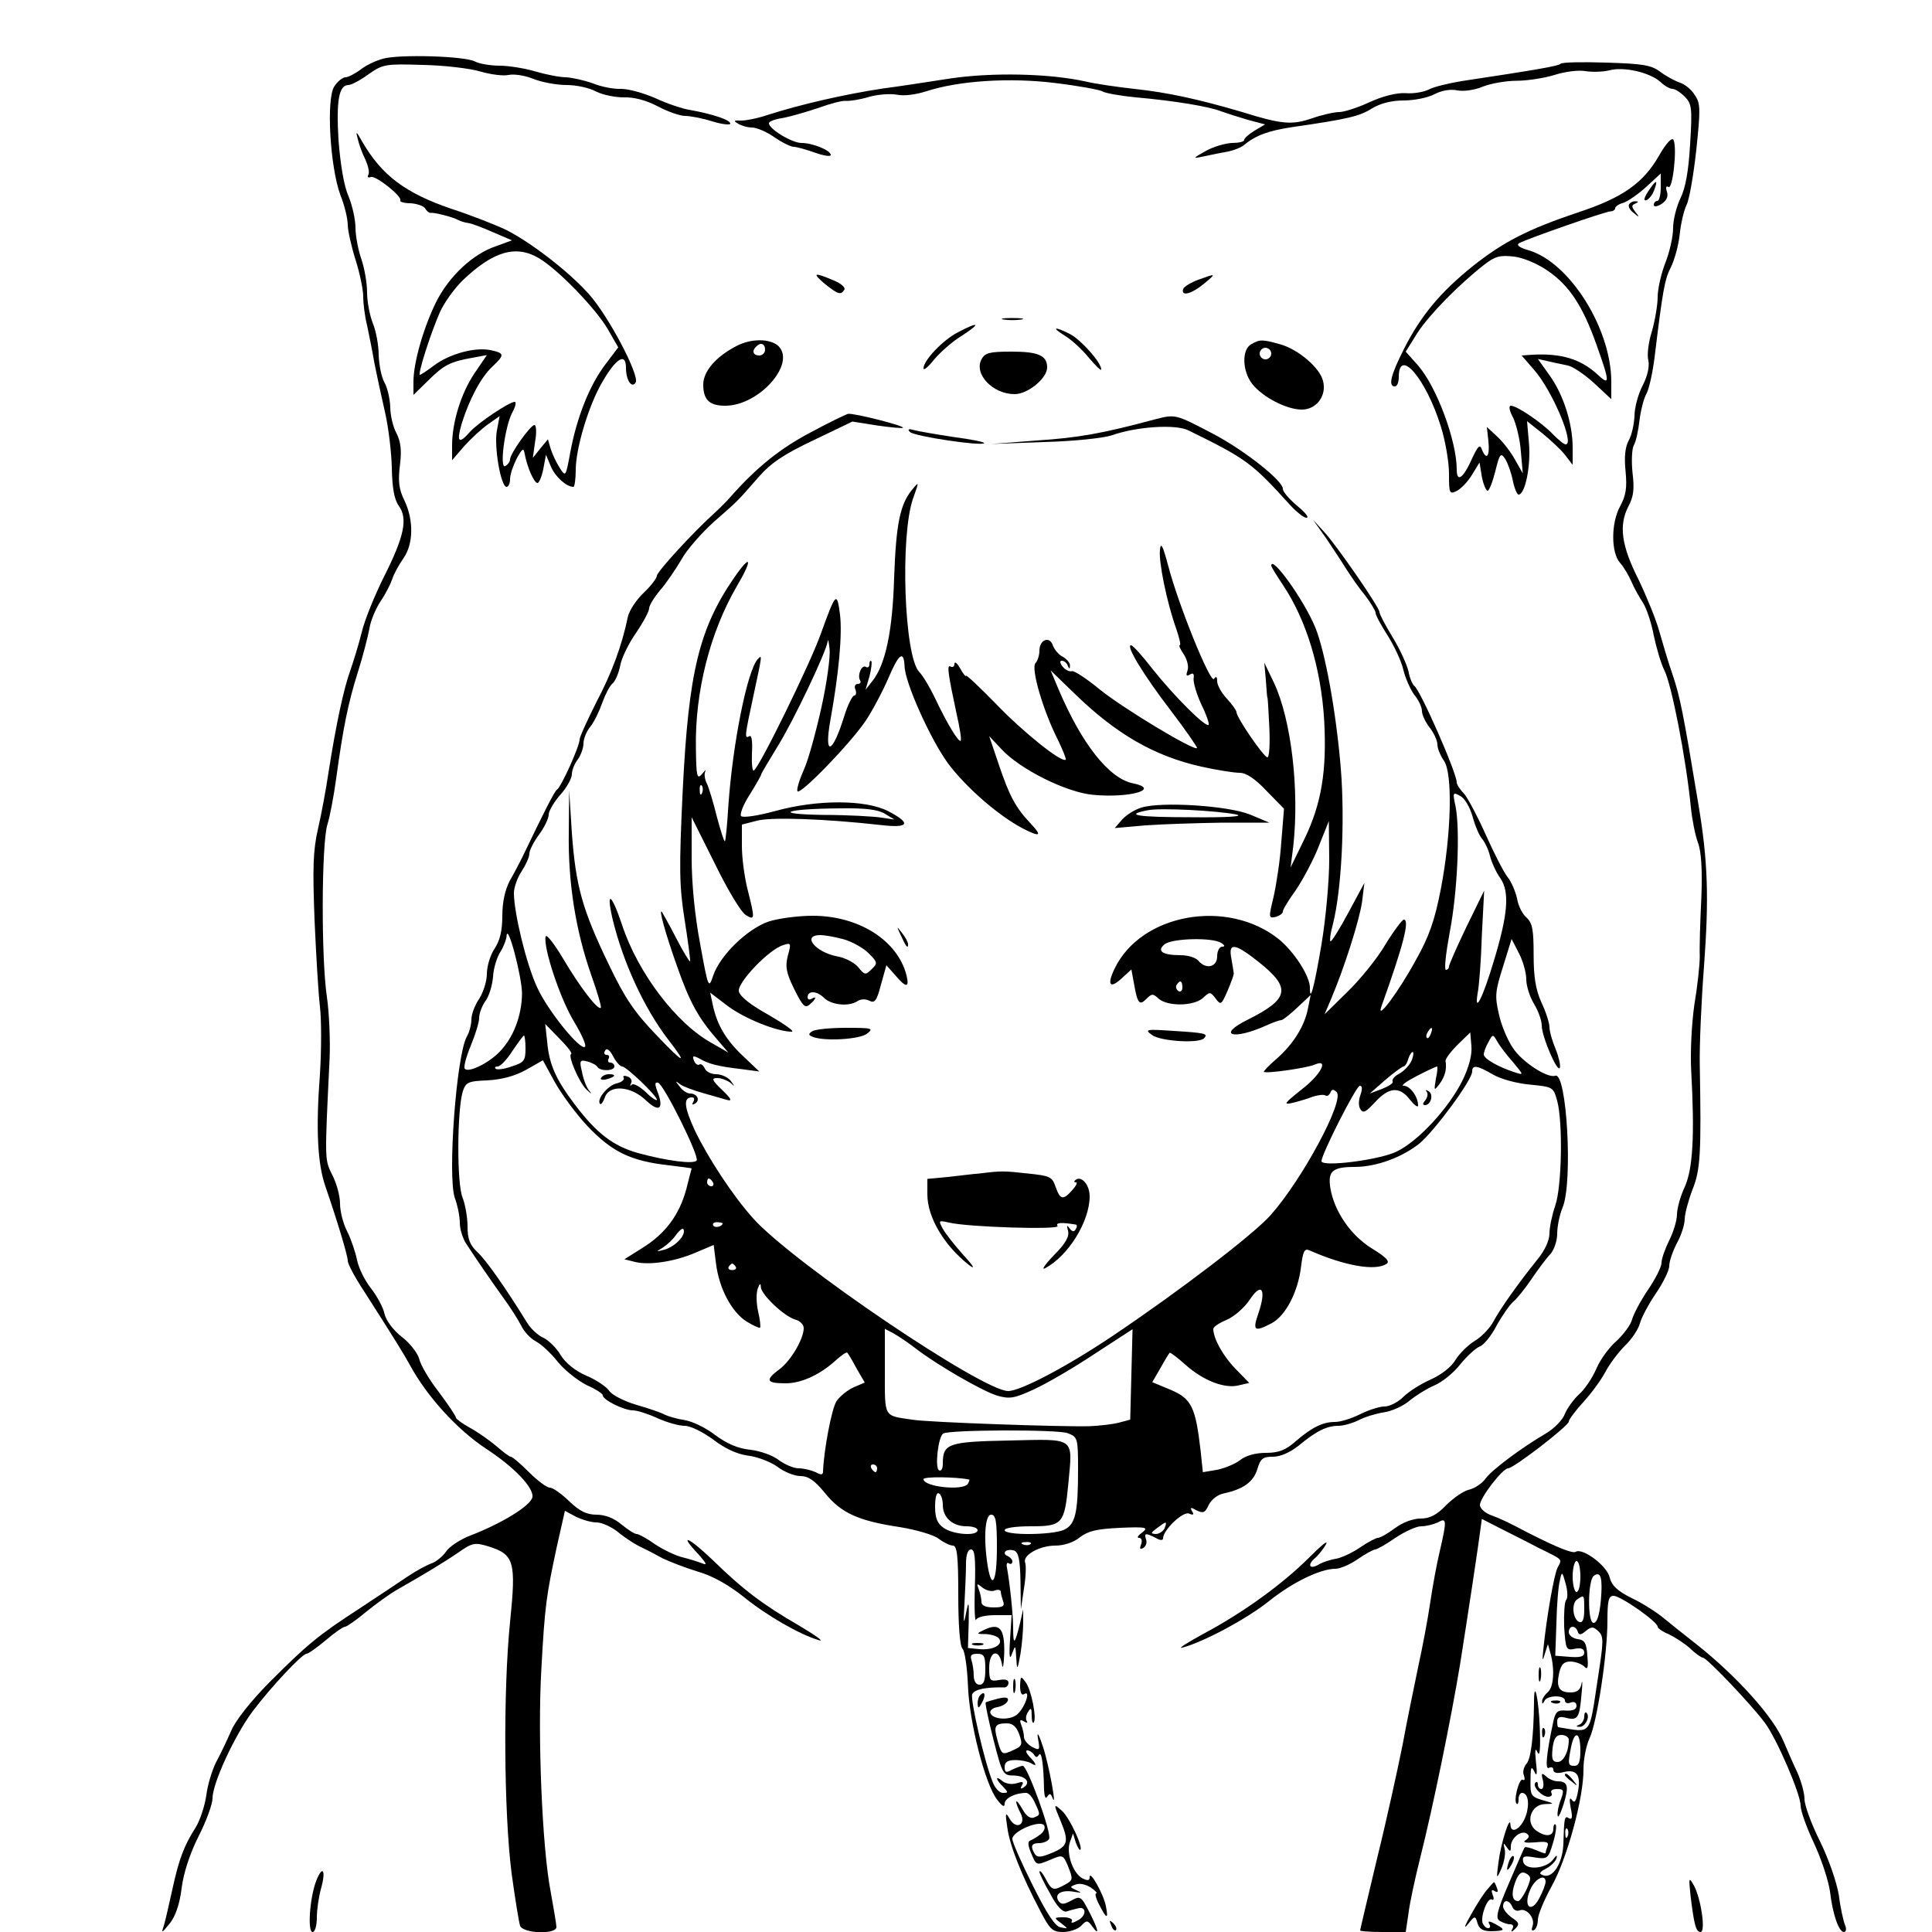 <?xml version="1.0" standalone="no"?>
<!DOCTYPE svg PUBLIC "-//W3C//DTD SVG 20010904//EN"
 "http://www.w3.org/TR/2001/REC-SVG-20010904/DTD/svg10.dtd">
<svg version="1.0" xmlns="http://www.w3.org/2000/svg"
 width="500pt" height="500pt" viewBox="0 0 500 500"
 preserveAspectRatio="xMidYMid meet">

<g transform="translate(0,500) scale(0.1,-0.1)"
fill="#000000" stroke="none">
<path d="M991 4848 c-19 -5 -46 -18 -59 -29 -14 -10 -31 -19 -38 -19 -7 0 -21
-11 -29 -24 -21 -32 -11 -208 16 -281 11 -27 19 -62 19 -77 0 -14 9 -55 20
-90 11 -34 20 -78 20 -95 0 -18 4 -52 10 -75 5 -24 14 -68 19 -98 6 -30 18
-86 27 -125 9 -38 17 -104 18 -145 1 -52 6 -82 18 -99 24 -33 14 -80 -38 -183
-24 -48 -51 -114 -58 -145 -8 -32 -22 -77 -30 -100 -16 -44 -36 -135 -56 -263
-6 -41 -18 -106 -27 -145 -13 -56 -14 -102 -9 -235 4 -91 10 -192 14 -225 4
-33 4 -112 0 -175 -11 -144 -6 -232 14 -290 29 -84 58 -179 58 -193 0 -8 19
-44 43 -80 85 -133 102 -161 118 -190 44 -81 122 -167 198 -217 72 -47 122
-100 119 -124 -3 -22 -80 -69 -161 -100 -26 -10 -55 -29 -63 -42 -9 -13 -26
-26 -37 -30 -12 -4 -40 -19 -62 -34 -22 -15 -78 -52 -125 -83 -108 -70 -136
-94 -234 -192 -48 -49 -87 -98 -98 -125 -11 -25 -28 -61 -39 -81 -10 -20 -22
-59 -25 -85 -4 -27 -16 -65 -28 -84 -30 -47 -43 -82 -60 -160 -8 -36 -17 -76
-21 -90 -8 -25 -8 -25 15 3 14 18 25 49 30 90 5 40 21 89 44 135 20 39 36 83
36 98 0 39 57 162 103 224 48 64 128 149 140 150 5 0 27 16 50 35 22 19 45 35
50 35 4 0 29 17 55 39 26 21 62 47 80 57 70 40 120 70 158 96 36 25 42 27 78
16 67 -21 72 -39 56 -196 -18 -176 -16 -494 4 -650 9 -66 19 -127 22 -136 8
-20 94 -23 94 -3 0 6 -7 48 -15 92 -22 113 -34 404 -24 575 9 166 13 191 40
317 l21 93 28 -15 c16 -8 40 -15 54 -15 13 0 37 -11 53 -23 15 -13 42 -31 58
-39 17 -8 44 -22 60 -31 17 -8 57 -24 90 -34 39 -11 81 -35 120 -66 59 -48
146 -98 195 -112 14 -4 -10 13 -52 38 -95 55 -145 93 -225 171 -63 60 -88 69
-35 13 22 -25 23 -29 7 -22 -11 4 -33 11 -50 15 -16 4 -48 19 -69 33 -21 15
-43 27 -48 27 -6 0 -23 11 -40 25 -19 16 -42 25 -64 25 -26 0 -44 9 -71 35
-20 19 -42 35 -50 35 -8 0 -32 18 -54 40 -22 22 -43 40 -47 40 -4 0 -21 13
-38 28 -18 15 -48 36 -68 47 -20 11 -36 23 -36 26 0 4 -20 34 -44 66 -25 32
-48 71 -51 86 -4 15 -24 41 -45 57 -23 18 -41 43 -45 60 -3 16 -19 45 -35 66
-16 20 -32 53 -36 73 -4 20 -15 53 -25 73 -11 21 -19 53 -19 73 0 20 -9 53
-20 74 -20 41 -20 33 -7 301 2 47 -1 119 -7 160 -15 100 -14 394 1 445 7 22
17 76 23 120 18 132 31 196 56 275 13 41 26 92 30 113 3 21 17 53 29 71 13 19
26 45 30 57 4 13 17 37 29 54 26 37 27 98 3 149 -15 30 -17 51 -12 92 5 39 2
61 -9 83 -9 16 -16 47 -16 68 -1 21 -7 49 -15 63 -8 14 -14 46 -15 71 0 26 -7
63 -15 82 -8 20 -15 56 -15 80 0 25 -7 64 -15 87 -8 23 -15 60 -15 80 0 21 -8
58 -18 82 -12 27 -21 82 -26 146 -6 102 1 142 26 142 7 0 30 12 52 28 37 26
44 27 140 24 55 -1 122 -9 149 -17 27 -8 60 -12 73 -9 13 3 42 -1 64 -10 22
-9 61 -16 86 -16 25 0 59 -7 77 -17 18 -9 50 -15 71 -15 26 1 57 -7 88 -23 26
-14 58 -25 71 -25 13 0 45 -6 70 -14 26 -8 47 -10 47 -6 0 10 -47 25 -102 35
-21 3 -62 17 -92 31 -30 13 -69 24 -88 24 -18 -1 -51 5 -73 14 -22 8 -53 15
-70 16 -16 0 -52 7 -79 15 -27 8 -69 15 -93 15 -24 0 -53 5 -64 11 -27 14
-196 19 -238 7z"/>
<path d="M4039 4835 c-6 -6 -65 -16 -257 -45 -35 -6 -73 -15 -85 -22 -12 -6
-39 -11 -60 -9 -24 1 -59 -8 -94 -24 -30 -14 -65 -25 -77 -25 -13 0 -44 -7
-70 -16 -52 -18 -79 -16 -181 16 -112 33 -194 51 -280 60 -44 5 -100 13 -125
19 -94 21 -242 24 -350 8 -58 -9 -136 -21 -175 -26 -99 -15 -213 -41 -300 -69
-27 -9 -59 -15 -70 -14 -16 1 -17 -1 -5 -8 8 -5 24 -10 36 -10 12 0 38 -11 58
-25 20 -14 43 -25 50 -25 8 0 32 -7 55 -15 22 -8 41 -11 41 -6 0 12 -47 31
-76 31 -24 0 -84 36 -84 51 0 5 17 11 38 14 20 4 61 16 91 26 30 11 61 19 70
18 9 -1 36 3 59 10 24 7 57 9 73 6 18 -4 49 0 77 9 83 27 215 36 334 21 58 -7
112 -17 120 -21 7 -5 47 -12 88 -16 102 -9 190 -24 220 -36 14 -5 45 -15 69
-22 l45 -12 -27 -16 c-15 -9 -27 -20 -27 -24 0 -5 -15 -8 -32 -8 -18 -1 -49
-10 -68 -21 -34 -19 -34 -20 -6 -14 15 3 42 9 60 12 17 3 38 11 46 18 30 25
64 37 124 46 145 21 174 28 206 48 23 14 52 21 83 21 26 0 62 7 79 16 19 10
42 14 60 10 17 -3 45 1 66 10 20 8 60 15 87 15 28 0 72 7 98 15 28 9 62 13 80
10 18 -3 46 -2 62 2 37 10 103 -5 131 -29 11 -11 26 -19 32 -19 7 0 21 -9 32
-20 18 -18 20 -29 14 -123 -4 -70 -12 -114 -25 -140 -10 -21 -19 -55 -19 -77
0 -22 -9 -62 -20 -90 -11 -28 -20 -68 -20 -89 0 -20 -7 -61 -15 -89 -9 -28
-13 -62 -9 -75 3 -16 -2 -40 -15 -65 -12 -23 -21 -58 -21 -79 -1 -21 -7 -49
-15 -63 -9 -17 -12 -42 -8 -80 4 -43 1 -62 -14 -90 -24 -43 -24 -121 0 -147 9
-10 22 -32 29 -48 7 -17 21 -41 30 -55 9 -14 22 -52 28 -85 7 -33 19 -73 27
-89 19 -36 57 -232 69 -356 3 -30 11 -71 18 -90 9 -23 12 -71 9 -145 -3 -60
-5 -128 -4 -150 0 -22 -6 -78 -14 -125 -7 -49 -11 -123 -8 -175 9 -166 4 -250
-17 -297 -11 -23 -20 -56 -20 -71 0 -15 -9 -45 -20 -67 -11 -22 -20 -48 -20
-58 0 -11 -16 -42 -35 -70 -19 -28 -37 -62 -41 -76 -3 -14 -22 -39 -40 -56
-19 -16 -43 -49 -53 -73 -10 -23 -30 -53 -44 -65 -14 -13 -31 -36 -37 -51 -6
-16 -28 -38 -48 -50 -65 -38 -141 -95 -157 -117 -8 -12 -27 -25 -42 -29 -15
-3 -42 -22 -61 -41 -24 -25 -42 -34 -66 -34 -19 0 -46 -10 -66 -25 -19 -14
-38 -25 -44 -25 -5 0 -26 -11 -45 -24 -20 -14 -48 -27 -63 -30 -14 -2 -36 -9
-47 -16 -24 -13 -28 2 -5 20 8 8 20 23 26 34 6 12 -13 -4 -43 -34 -68 -68
-169 -142 -274 -198 -44 -24 -69 -40 -55 -36 54 14 168 75 225 121 60 48 132
83 171 83 12 0 38 11 58 25 20 14 41 25 45 25 4 0 28 13 52 30 24 16 54 30 67
30 13 0 32 5 43 10 23 13 24 7 5 -75 -8 -33 -19 -94 -25 -135 -6 -41 -20 -115
-31 -165 -10 -49 -29 -139 -40 -200 -12 -60 -41 -193 -66 -294 -24 -101 -44
-185 -44 -187 0 -2 26 -4 59 -4 l59 0 7 47 c3 27 17 91 30 143 34 135 81 365
104 505 19 120 48 311 53 352 l3 22 45 -23 c25 -13 70 -35 100 -51 67 -33 63
-29 51 -52 -9 -17 -29 -131 -37 -213 -3 -29 -2 -31 4 -10 l8 25 7 -25 c11 -42
8 -87 -8 -100 -8 -7 -15 -18 -14 -24 0 -7 2 -6 6 2 6 15 53 16 53 1 0 -6 7 -9
15 -5 9 3 15 0 15 -9 0 -9 -10 -13 -27 -12 -23 2 -28 -3 -34 -33 -17 -80 -21
-122 -10 -115 6 3 11 1 11 -5 0 -8 9 -10 23 -7 36 10 49 -5 41 -48 -5 -27 -9
-33 -16 -23 -6 8 -7 1 -3 -21 5 -23 4 -31 -4 -27 -12 8 -13 4 -15 -66 -2 -51
-28 -91 -53 -81 -11 4 -9 8 8 17 12 6 24 18 27 26 3 10 0 10 -9 -3 -19 -24
-72 -28 -77 -5 -3 14 2 16 30 11 33 -5 35 -3 47 37 7 23 10 45 7 48 -3 3 -6
-2 -6 -11 0 -20 -20 -22 -45 -4 -28 21 -13 67 23 68 26 1 26 1 -5 10 -31 9
-33 13 -32 52 0 34 2 38 10 22 6 -14 8 -7 4 25 -3 31 -2 39 4 25 6 -13 8 9 6
63 -3 78 -15 130 -15 66 -1 -89 -8 -145 -19 -158 -8 -9 -11 -23 -7 -31 3 -9 2
-14 -3 -11 -9 6 -25 -54 -16 -62 3 -3 5 2 5 11 0 10 4 17 9 17 16 0 20 -29 10
-59 -12 -34 -39 -50 -40 -23 -1 27 -25 -49 -31 -98 -6 -44 -5 -45 8 -15 7 17
11 39 8 50 -4 16 -3 17 5 5 9 -13 11 -13 11 1 0 22 26 43 41 34 8 -6 7 -10 -2
-17 -10 -6 -2 -8 24 -6 29 3 36 1 32 -10 -3 -7 -5 -15 -5 -18 0 -2 -11 2 -25
8 -14 6 -27 9 -29 7 -2 -2 -20 -44 -41 -93 -31 -72 -35 -90 -24 -97 8 -5 20
-9 27 -9 8 0 10 -5 6 -12 -5 -9 -2 -9 7 0 12 12 11 16 -8 29 -13 9 -23 22 -23
29 0 19 16 18 24 -1 3 -8 11 -12 19 -9 18 7 41 -21 33 -41 -3 -9 -2 -13 4 -10
6 3 10 16 10 27 0 12 16 51 36 87 40 72 83 230 82 303 0 25 7 61 16 80 19 41
46 216 46 303 0 53 3 65 16 65 18 0 114 -67 114 -80 0 -4 13 -13 28 -19 15 -7
40 -23 55 -36 14 -14 30 -25 34 -25 10 0 126 -122 160 -168 31 -41 93 -185 93
-215 0 -14 16 -58 35 -98 19 -41 37 -96 41 -124 7 -60 23 -105 36 -105 6 0 7
8 3 18 -4 9 -12 44 -16 77 -6 35 -26 93 -49 140 -22 44 -40 93 -40 109 0 16
-9 48 -19 70 -11 23 -26 58 -35 79 -26 63 -120 168 -226 252 -28 22 -66 52
-84 67 -18 15 -55 39 -83 52 -38 19 -52 33 -57 53 -6 30 -70 78 -88 67 -8 -5
-46 10 -123 49 -53 28 -72 37 -97 46 -16 6 -28 18 -28 26 0 19 59 95 73 95 14
0 157 110 157 121 0 5 17 28 39 52 21 23 46 58 56 77 10 19 32 49 50 67 18 17
35 43 39 58 4 15 22 49 41 77 19 28 35 60 35 72 0 12 9 38 20 59 11 20 20 48
20 62 0 13 9 47 20 76 21 52 23 95 19 324 -1 50 4 164 11 255 13 176 10 271
-14 415 -40 242 -48 281 -67 338 -12 34 -27 86 -35 114 -8 29 -32 88 -53 132
-45 89 -52 141 -27 190 14 26 16 46 11 87 -3 29 -2 61 3 71 6 10 12 39 15 65
3 25 11 57 18 69 7 13 16 55 21 94 21 173 26 202 42 233 9 18 20 56 23 85 3
29 11 63 18 77 7 14 18 78 25 142 11 105 11 121 -4 142 -8 14 -26 28 -38 32
-12 4 -35 16 -51 28 -24 18 -46 21 -140 24 -62 2 -115 1 -118 -3z m51 -3915
c0 -22 -4 -40 -10 -40 -5 0 -10 18 -10 40 0 22 5 40 10 40 6 0 10 -18 10 -40z
m-37 -61 c-4 -4 -6 -36 -5 -69 4 -59 5 -62 28 -57 16 3 24 0 24 -10 0 -10 -10
-13 -37 -11 l-38 3 3 85 c1 47 5 96 9 110 5 24 6 24 15 -9 5 -18 6 -37 1 -42z
m90 -1 c-4 -40 -10 -58 -19 -58 -16 0 -15 111 1 122 18 13 23 -6 18 -64z m-43
-24 c0 -24 -4 -34 -12 -32 -18 6 -22 49 -6 59 18 12 18 13 18 -27z m-17 -56
c3 -10 8 -10 21 1 15 12 19 12 33 -1 14 -14 13 -26 -2 -123 -23 -150 -14 -139
-102 -125 -2 0 -3 7 -3 15 0 11 7 14 24 9 29 -7 34 0 39 62 3 27 2 39 0 27 -3
-16 -11 -23 -28 -23 -30 0 -38 13 -30 50 5 22 12 30 29 30 12 0 28 -6 35 -12
10 -11 12 -5 9 27 -2 33 -7 41 -25 43 -13 2 -23 10 -23 18 0 17 17 19 23 2z
m-23 -280 c0 -32 -14 -58 -29 -58 -13 0 -16 7 -13 35 3 26 9 35 23 35 10 0 19
-6 19 -12z m30 -28 c0 -29 -4 -40 -15 -40 -17 0 -18 4 -9 49 9 44 24 39 24 -9z
m-33 -222 c-3 -8 -6 -5 -6 6 -1 11 2 17 5 13 3 -3 4 -12 1 -19z m-97 -109 c0
-15 -23 -59 -31 -59 -15 0 -19 18 -8 48 7 20 15 29 25 25 8 -3 14 -9 14 -14z
m40 -9 c0 -6 -7 -25 -16 -42 -21 -41 -43 -23 -24 21 12 29 40 43 40 21z"/>
<path d="M4100 558 c0 -9 -6 -19 -12 -21 -10 -4 -10 -6 0 -6 14 -1 28 26 18
36 -3 4 -6 -1 -6 -9z"/>
<path d="M926 4640 c3 -14 12 -38 20 -54 7 -16 11 -33 7 -39 -3 -5 0 -8 7 -5
13 4 82 -51 76 -61 -2 -3 9 -7 26 -7 17 -1 34 -7 38 -13 4 -7 10 -12 14 -12 9
2 59 -11 71 -18 6 -3 17 -7 26 -8 9 -1 38 -12 65 -24 l49 -21 -41 -15 c-60
-20 -121 -77 -155 -144 -33 -67 -59 -157 -59 -207 l0 -34 38 37 c40 40 57 49
114 59 l38 7 -32 -47 c-35 -52 -58 -127 -58 -187 l0 -38 31 36 c17 19 45 45
62 57 l30 21 -7 -37 c-8 -41 10 -146 25 -146 5 0 9 9 9 20 0 12 8 35 17 53 15
27 18 29 21 12 6 -33 24 -75 33 -75 4 0 11 16 15 36 l7 37 13 -31 c11 -26 40
-52 58 -52 3 0 6 20 6 44 0 55 33 166 68 226 36 63 62 79 62 38 0 -32 15 -54
25 -38 11 18 -71 174 -122 230 -51 57 -148 132 -213 165 -25 12 -88 37 -140
54 -121 41 -182 87 -233 175 -15 27 -17 28 -11 6z m470 -309 c50 -30 147 -131
177 -183 l27 -47 -34 -45 c-40 -53 -73 -135 -90 -226 -12 -65 -12 -65 -28 -40
-9 14 -19 36 -23 49 l-7 24 -20 -24 -19 -24 6 43 c4 23 3 42 -2 42 -10 0 -63
-74 -63 -89 0 -5 -5 -13 -12 -17 -16 -10 -2 99 17 137 9 16 12 29 7 29 -14 0
-96 -55 -116 -78 -29 -33 -35 -26 -21 22 19 61 49 119 79 147 33 31 32 35 -5
43 -41 8 -106 -10 -146 -40 -17 -13 -34 -24 -36 -24 -7 0 27 106 51 161 11 25
38 63 61 85 79 75 138 91 197 55z"/>
<path d="M4294 4598 c-41 -72 -95 -110 -211 -148 -128 -43 -193 -76 -273 -140
-82 -66 -133 -127 -176 -212 -35 -69 -42 -98 -24 -98 6 0 10 11 10 24 0 79 71
-5 109 -128 12 -38 21 -93 21 -122 0 -52 1 -54 21 -44 11 6 29 25 39 42 l19
31 6 -37 c4 -20 11 -36 15 -36 4 0 13 23 20 51 11 45 14 48 25 32 7 -11 16
-36 20 -56 4 -20 11 -37 15 -37 17 0 32 74 27 132 l-5 58 39 -31 c21 -17 48
-42 59 -56 l20 -26 0 45 c0 62 -24 137 -60 187 l-30 42 27 -6 c16 -4 38 -8 51
-11 13 -3 43 -23 68 -46 l44 -41 0 45 c0 137 -107 308 -213 340 -25 7 -34 14
-25 19 23 12 223 82 236 82 6 0 12 4 12 8 0 4 9 11 21 14 12 4 38 22 59 41
l38 35 0 -36 c0 -19 -4 -35 -9 -35 -5 0 -9 -5 -9 -10 0 -6 8 -5 20 2 13 9 18
19 14 32 -4 11 -2 16 4 12 11 -7 23 102 13 122 -4 7 -18 -7 -37 -40z m-288
-299 c55 -38 90 -90 126 -192 35 -98 35 -107 1 -75 -43 39 -93 54 -167 50
l-28 -2 32 -37 c47 -53 106 -193 82 -193 -5 0 -19 12 -33 26 -27 29 -93 74
-109 74 -6 0 -4 -13 6 -31 8 -17 18 -57 20 -88 l5 -56 -20 35 c-10 19 -31 46
-46 60 l-27 25 4 -37 c4 -39 -5 -51 -17 -21 -5 14 -10 9 -25 -23 -23 -52 -40
-64 -40 -29 0 74 -52 214 -100 269 l-32 36 30 48 c31 48 108 126 172 176 29
23 42 26 78 22 25 -3 62 -19 88 -37z"/>
<path d="M4265 4504 c-11 -17 -12 -25 -4 -22 6 2 16 14 20 26 11 29 5 28 -16
-4z"/>
<path d="M4216 4471 c-3 -5 2 -15 12 -22 15 -13 16 -12 4 3 -10 13 -10 17 0
21 9 4 9 6 1 6 -6 1 -14 -3 -17 -8z"/>
<path d="M2135 4265 c34 -27 41 -29 50 -15 4 6 -9 17 -29 25 -50 21 -55 19
-21 -10z"/>
<path d="M3101 4276 c-19 -7 -37 -18 -39 -24 -6 -20 21 -13 53 13 34 28 33 28
-14 11z"/>
<path d="M2598 4173 c12 -2 32 -2 45 0 12 2 2 4 -23 4 -25 0 -35 -2 -22 -4z"/>
<path d="M2479 4140 c-39 -20 -89 -73 -89 -93 0 -7 12 3 27 22 15 18 47 47 72
62 51 33 45 38 -10 9z"/>
<path d="M2756 4131 c17 -10 45 -36 62 -57 18 -21 32 -35 32 -30 0 18 -52 76
-80 91 -41 21 -51 19 -14 -4z"/>
<path d="M1905 4104 c-52 -27 -85 -65 -85 -99 0 -40 16 -55 57 -55 87 0 183
108 138 154 -21 20 -71 21 -110 0z m75 -9 c0 -8 -7 -15 -15 -15 -16 0 -20 12
-8 23 11 12 23 8 23 -8z"/>
<path d="M3238 4109 c-25 -14 -23 -70 3 -103 27 -34 89 -66 128 -66 38 0 65
36 55 74 -8 34 -64 82 -111 95 -46 13 -53 13 -75 0z m52 -24 c0 -8 -7 -15 -15
-15 -8 0 -15 7 -15 15 0 8 7 15 15 15 8 0 15 -7 15 -15z"/>
<path d="M2540 4070 c-20 -38 29 -90 86 -90 34 0 84 41 84 69 0 31 -23 41 -92
41 -57 0 -69 -3 -78 -20z"/>
<path d="M2098 3881 c-78 -41 -138 -89 -204 -163 -11 -13 -30 -32 -42 -43 -58
-52 -152 -155 -152 -165 0 -6 -15 -26 -34 -44 -19 -18 -37 -45 -41 -62 -16
-77 -42 -146 -82 -222 -23 -46 -43 -89 -43 -96 0 -17 -48 -124 -59 -130 -6 -4
-32 -55 -90 -176 -7 -14 -21 -41 -32 -60 -12 -23 -19 -55 -19 -90 0 -38 -6
-64 -20 -85 -11 -16 -20 -46 -20 -65 0 -19 -9 -48 -20 -65 -11 -16 -20 -40
-20 -53 0 -13 -5 -33 -12 -45 -27 -49 -50 -361 -31 -417 7 -19 13 -48 13 -65
0 -16 8 -42 18 -56 29 -44 55 -82 92 -134 20 -27 42 -62 49 -76 7 -15 24 -33
37 -40 14 -7 40 -31 58 -54 19 -23 53 -49 75 -60 23 -10 41 -22 41 -26 0 -12
55 -39 78 -39 11 0 39 -9 63 -20 24 -11 56 -20 71 -20 15 0 47 -16 73 -35 30
-23 61 -38 90 -42 25 -3 59 -16 77 -29 17 -13 44 -24 59 -24 21 0 37 -11 64
-44 42 -52 87 -72 193 -88 43 -7 88 -20 101 -30 13 -10 30 -18 37 -18 11 0 14
-27 14 -128 0 -77 4 -132 11 -139 6 -6 12 -48 14 -94 3 -95 45 -259 76 -297
13 -17 19 -20 19 -10 0 14 27 28 56 28 6 0 16 -11 22 -25 15 -32 15 -32 -3
-39 -9 -3 -20 5 -29 22 -9 15 -15 23 -16 19 0 -5 5 -18 11 -29 16 -30 -11 -45
-28 -15 -11 19 -12 16 -6 -23 6 -46 37 -124 86 -217 24 -46 31 -53 58 -53 17
0 38 7 47 16 14 15 17 15 29 -2 19 -26 16 -9 -7 36 -23 44 -23 45 -52 29 -16
-8 -22 -8 -29 2 -11 18 9 29 41 23 20 -3 21 -3 6 4 -18 8 -18 9 -2 15 10 4 27
0 39 -8 12 -8 18 -15 14 -15 -4 0 -1 -13 8 -30 19 -37 24 -38 17 -3 -6 31 -42
95 -42 75 0 -9 -5 -10 -19 -3 -25 14 -42 65 -32 94 l8 22 7 -23 c5 -13 10 -22
12 -19 7 7 -27 81 -47 100 -23 21 -23 19 -4 -26 22 -53 19 -65 -22 -82 -29
-12 -38 -13 -45 -3 -12 20 -9 28 11 28 11 0 23 5 26 11 8 12 -56 189 -68 189
-5 0 -17 -5 -28 -10 -15 -9 -19 -7 -19 7 0 13 8 18 28 18 15 0 33 -4 40 -8 17
-11 15 -2 -4 17 -8 9 -11 16 -5 16 5 0 13 -5 17 -11 5 -8 8 -8 13 0 7 10 12
-30 13 -92 1 -17 4 -24 8 -17 6 9 9 9 13 -1 14 -38 -8 83 -24 131 -10 31 -16
41 -13 22 6 -32 5 -33 -15 -23 -12 7 -21 18 -21 26 0 7 -3 21 -7 31 -5 13 -3
15 7 9 8 -5 11 -4 7 1 -3 6 -2 16 4 24 7 12 9 9 9 -9 0 -13 2 -22 5 -19 9 9
-6 86 -21 105 -12 16 -13 16 -14 -10 0 -18 4 -26 11 -21 18 11 0 -39 -20 -54
-19 -15 -63 -12 -68 5 -2 6 6 13 18 15 12 2 24 9 27 16 3 9 -4 11 -25 6 -15
-4 -30 -8 -32 -10 -2 -2 7 -45 20 -96 23 -90 25 -93 53 -93 31 -1 45 -18 25
-31 -8 -5 -9 -3 -4 6 5 9 2 10 -14 5 -13 -4 -28 -1 -36 5 -20 17 -19 5 1 -14
14 -15 14 -16 -1 -16 -8 0 -20 12 -26 28 -22 55 -58 213 -53 227 5 13 35 19
82 18 6 -1 12 5 12 12 0 8 -9 10 -25 7 -23 -4 -25 -1 -25 32 0 44 26 51 33 9
2 -16 5 -2 6 30 1 63 -12 78 -52 59 -21 -10 -21 -11 5 -11 15 -1 30 -6 34 -12
10 -16 -16 -30 -51 -27 l-30 3 2 65 c1 57 0 60 -7 25 -6 -32 -7 -27 -4 25 2
36 4 82 4 103 0 24 5 37 13 37 10 0 12 -23 10 -97 -2 -54 0 -92 3 -85 3 7 24
12 49 12 l43 0 -4 -63 c-3 -44 -1 -55 5 -37 9 24 9 23 11 -10 2 -34 3 -34 11
10 4 25 7 61 7 80 l0 35 -9 -39 c-13 -53 -17 -55 -17 -9 0 36 -9 118 -16 156
-2 9 0 15 5 11 5 -3 9 -1 9 5 0 5 -6 11 -12 14 -7 2 -10 8 -6 12 4 4 14 5 23
2 11 -5 15 -24 16 -79 l1 -73 8 54 c5 30 6 60 3 67 -7 19 37 44 78 44 22 0 47
8 63 21 22 17 44 22 104 25 69 3 75 1 58 -12 -11 -8 -15 -14 -8 -14 6 0 9 -7
5 -17 -4 -11 -3 -14 6 -9 7 5 10 14 7 22 -6 17 -1 17 25 4 11 -7 19 -7 19 -1
0 21 51 70 67 64 11 -5 14 -3 8 6 -6 10 -3 11 12 2 17 -8 22 -6 31 14 7 14 23
27 39 30 51 11 77 30 87 63 8 27 14 32 40 32 20 0 44 11 66 28 47 39 74 52
104 52 13 0 37 7 53 15 15 8 45 17 65 20 21 3 51 17 67 31 16 13 45 31 64 39
19 8 49 32 66 54 18 22 40 42 50 46 10 3 30 27 44 54 15 27 34 54 43 62 9 7
30 33 47 58 17 25 39 55 49 65 10 11 18 35 18 53 0 19 6 49 14 68 27 64 11
352 -19 341 -20 -7 -85 35 -109 71 -14 20 -31 60 -37 89 -11 47 -9 60 11 123
l22 71 19 -37 c11 -21 19 -51 19 -68 0 -16 9 -45 20 -63 11 -18 20 -43 20 -56
0 -29 42 -126 47 -109 2 6 -3 28 -11 48 -9 21 -16 46 -16 57 0 10 -9 39 -21
64 -15 34 -20 66 -20 124 0 63 -3 81 -18 95 -11 9 -22 31 -25 50 -4 18 -15 44
-25 56 -10 13 -35 62 -56 109 -21 47 -46 94 -56 106 -11 11 -19 24 -19 29 0
25 -95 241 -110 250 -4 3 -12 20 -15 38 -4 17 -22 57 -41 88 -19 31 -34 60
-34 65 0 12 -105 164 -140 204 l-32 35 34 -48 c18 -27 42 -63 53 -81 11 -17
32 -48 48 -67 15 -20 27 -40 27 -45 0 -6 14 -32 32 -60 17 -27 35 -66 40 -88
5 -21 18 -50 28 -64 11 -13 20 -32 20 -42 0 -10 9 -29 20 -43 11 -14 20 -34
20 -44 0 -10 8 -29 17 -42 23 -33 19 -190 -8 -331 -16 -82 -30 -123 -65 -185
-44 -81 -103 -160 -89 -120 57 159 74 225 58 225 -4 0 -26 -29 -48 -65 -21
-36 -66 -91 -98 -122 l-59 -58 17 40 c35 83 73 203 80 251 l6 49 -42 -78 c-23
-43 -44 -76 -46 -73 -2 2 0 21 6 42 23 89 32 268 21 405 -12 147 -41 304 -66
365 -29 71 -114 189 -114 160 0 -3 13 -24 29 -48 62 -92 100 -218 108 -353 7
-130 -7 -215 -51 -306 l-36 -74 7 55 c16 146 -5 327 -50 423 l-25 52 4 -45 c2
-25 3 -45 4 -45 1 0 3 -35 5 -77 2 -43 0 -78 -5 -78 -9 0 -80 103 -80 117 0 4
-11 20 -25 35 -14 15 -25 35 -25 45 0 12 -3 14 -8 6 -9 -14 -93 193 -119 294
-14 52 -19 61 -21 40 -4 -30 18 -137 42 -204 8 -24 13 -43 9 -43 -3 0 2 -11
11 -24 9 -14 13 -33 9 -42 -4 -12 -3 -15 6 -10 9 6 12 2 10 -10 -1 -11 8 -41
20 -67 13 -26 21 -50 19 -53 -8 -7 -88 73 -144 143 -27 35 -52 63 -57 63 -14
0 31 -75 103 -169 39 -51 69 -95 68 -97 -8 -8 -193 104 -251 151 -34 28 -67
50 -73 48 -6 -2 -17 3 -24 12 -7 9 -8 15 -2 15 6 0 13 -6 15 -12 4 -10 6 -10
6 -1 1 7 -8 17 -18 23 -11 5 -22 19 -26 29 -8 26 -35 16 -35 -13 0 -12 -5 -27
-10 -32 -13 -13 20 -124 57 -197 13 -27 23 -51 21 -53 -10 -9 -110 71 -180
144 -43 44 -78 77 -78 73 -1 -3 -7 5 -15 19 -8 14 -14 19 -15 12 0 -7 -4 -10
-10 -7 -10 6 -7 -17 16 -124 8 -35 13 -66 10 -68 -5 -5 -36 46 -67 112 -13 27
-31 57 -40 66 -39 40 -50 352 -16 449 16 45 16 45 -3 22 -31 -38 -41 -89 -46
-227 -4 -137 -22 -223 -55 -266 l-19 -24 10 34 c5 19 7 37 5 40 -3 2 -5 -1 -5
-8 0 -7 -4 -10 -9 -7 -11 7 -23 -22 -15 -35 3 -5 0 -9 -6 -9 -7 0 -10 -7 -6
-15 3 -8 1 -15 -3 -15 -5 0 -17 -24 -26 -53 -31 -100 -53 -106 -36 -11 22 122
31 221 25 273 -8 62 -11 58 -50 -50 -27 -76 -158 -344 -173 -353 -4 -3 -6 17
-5 45 2 30 -1 47 -6 44 -14 -8 -13 -2 10 105 23 107 23 107 11 94 -27 -29 -65
-219 -76 -379 -3 -49 -7 -91 -9 -92 -2 -2 -11 27 -21 64 -9 37 -21 76 -26 86
-5 10 -7 23 -4 30 4 7 0 4 -8 -6 -13 -15 -15 -8 -16 65 -3 146 36 301 106 421
42 71 37 86 -7 22 -91 -132 -118 -246 -133 -548 -10 -208 -9 -250 5 -339 9
-56 15 -104 14 -106 -2 -1 -18 25 -36 60 -18 35 -35 65 -37 68 -9 10 9 -56 39
-140 32 -92 55 -134 103 -189 l30 -35 -42 24 c-93 51 -192 182 -233 306 -27
81 -42 92 -25 17 27 -113 82 -232 144 -313 53 -68 41 -64 -29 10 -58 60 -83
97 -125 185 -68 141 -85 202 -95 339 l-7 111 -1 -110 c-2 -130 18 -254 58
-368 16 -45 27 -83 25 -85 -7 -8 -54 53 -97 126 -24 40 -44 66 -46 58 -6 -29
37 -159 73 -219 20 -33 33 -62 29 -66 -12 -11 -97 94 -124 154 -28 60 -60 193
-60 244 0 14 9 40 20 56 11 17 20 37 20 46 0 8 11 30 25 49 14 19 25 42 25 52
0 9 14 33 30 51 17 19 30 43 30 53 0 11 7 28 15 38 8 11 15 30 15 42 0 12 8
32 19 45 10 13 23 41 30 61 7 20 18 41 25 48 8 6 17 27 21 47 3 19 22 58 41
85 19 28 34 56 34 64 0 7 13 28 28 46 16 18 40 54 55 79 14 26 52 69 84 98 66
58 58 50 115 115 33 38 66 60 144 97 l100 48 63 -10 c35 -5 65 -8 68 -6 4 5
-126 38 -142 36 -5 -1 -49 -22 -97 -48z m28 -711 c-14 -63 -34 -137 -46 -163
-12 -27 -19 -51 -16 -55 9 -8 135 122 176 182 18 27 45 78 60 113 26 61 39 71
41 29 1 -43 67 -189 112 -251 47 -63 131 -136 194 -169 45 -23 51 -20 21 12
-40 42 -56 73 -83 153 l-25 74 31 -33 c47 -52 169 -113 238 -119 96 -9 177 15
102 30 -61 13 -131 101 -191 242 l-21 50 63 -61 c107 -104 206 -161 327 -188
40 -9 85 -16 99 -16 17 0 40 -15 70 -47 l45 -46 -7 -86 c-3 -47 -13 -111 -20
-142 -13 -54 -13 -56 5 -52 11 3 19 9 19 14 0 5 15 30 34 56 18 27 45 77 59
113 l26 65 1 -100 c0 -55 -9 -153 -20 -219 -19 -112 -30 -153 -30 -112 0 30
-41 93 -80 125 -133 107 -358 67 -426 -77 -20 -42 -11 -52 20 -23 l24 22 7
-38 c9 -51 14 -56 32 -38 14 14 17 14 32 0 24 -20 90 -19 114 2 18 17 19 17
33 -1 13 -18 15 -17 31 20 9 21 16 41 16 44 0 3 -3 20 -6 38 -9 44 8 42 71 -8
84 -67 79 -95 -29 -149 -81 -40 -39 -54 48 -15 17 8 35 14 39 14 4 0 23 15 42
33 l34 32 -7 -35 c-9 -46 -38 -92 -81 -130 -20 -17 -35 -33 -33 -34 6 -5 112
10 132 19 37 16 16 -26 -35 -65 -45 -36 -48 -40 -22 -34 16 4 40 11 52 16 13
4 27 6 32 3 5 -3 10 1 13 7 3 9 8 10 16 2 22 -20 -87 -224 -170 -318 -44 -50
-235 -196 -409 -313 -119 -80 -239 -143 -271 -143 -66 0 -556 331 -660 447
-52 58 -116 155 -151 228 -28 61 -30 85 -7 85 6 0 7 -5 3 -12 -4 -7 -3 -8 5
-4 14 9 5 26 -13 26 -8 0 -20 8 -27 18 -12 15 -12 16 1 6 8 -6 35 -16 60 -23
25 -7 53 -15 63 -18 13 -3 8 5 -14 26 -27 26 -29 31 -12 31 10 0 25 -6 33 -12
12 -11 12 -10 1 5 -7 9 -24 17 -38 17 -13 0 -26 7 -29 15 -4 8 -10 13 -14 10
-4 -3 -11 2 -14 10 -5 13 -2 14 15 5 24 -14 49 -20 109 -27 l45 -6 -41 39
c-45 42 -68 81 -79 132 l-7 33 46 -35 c43 -32 127 -66 165 -66 9 0 -18 19 -59
43 -49 27 -76 49 -78 62 -3 23 79 109 115 119 20 7 21 5 12 -27 -7 -28 -5 -43
16 -86 22 -44 28 -51 40 -41 17 14 20 24 5 15 -5 -3 -10 -2 -10 4 0 18 24 17
42 -1 19 -19 64 -24 87 -9 9 6 22 6 31 1 14 -7 19 0 30 42 l14 50 23 -26 c28
-33 37 -33 29 0 -23 90 -123 154 -243 154 -38 0 -90 -7 -114 -15 -55 -19 -125
-87 -143 -139 -12 -36 -13 -35 -34 81 -14 74 -22 157 -22 223 l0 105 60 -120
c32 -66 68 -126 80 -133 24 -15 24 -10 5 65 -8 31 -15 82 -15 113 l0 56 39 10
c37 10 175 5 319 -11 75 -9 82 4 20 36 -59 30 -184 30 -292 0 -44 -12 -83 -18
-88 -13 -4 4 5 29 22 55 16 26 30 50 30 53 0 2 19 34 41 70 41 65 127 246 131
274 1 8 3 -1 5 -20 2 -20 -7 -87 -21 -150z m-309 -222 c-3 -8 -6 -5 -6 6 -1
11 2 17 5 13 3 -3 4 -12 1 -19z m1994 -61 c6 -23 17 -49 24 -57 7 -8 17 -28
21 -45 4 -16 16 -43 27 -58 24 -35 20 -92 -17 -214 -28 -94 -51 -140 -42 -84
4 19 9 86 11 150 l6 116 -46 -94 c-25 -52 -45 -98 -45 -102 0 -5 -4 -9 -8 -9
-5 0 0 44 10 98 20 104 27 263 15 325 -8 36 -7 38 12 27 12 -6 25 -29 32 -53z
m-1521 7 l25 -15 -34 5 c-18 3 -86 7 -150 7 -136 2 -100 16 44 17 64 1 97 -3
115 -14z m-939 -466 c-1 -57 -22 -113 -58 -150 -28 -29 -80 -55 -90 -44 -4 3
3 30 15 59 12 29 22 61 22 72 0 12 7 31 16 44 10 13 18 41 20 63 1 22 10 50
18 63 9 14 16 32 17 42 2 39 40 -105 40 -149z m833 141 c21 -6 50 -22 64 -36
23 -23 24 -26 8 -41 -16 -16 -18 -16 -35 5 -10 12 -35 25 -55 28 -56 11 -92
55 -43 55 12 0 39 -5 61 -11z m976 -9 c10 -6 11 -10 3 -10 -7 0 -13 -11 -13
-25 0 -28 -29 -35 -49 -11 -7 8 -27 14 -46 14 -47 0 -63 11 -40 29 22 15 123
17 145 3z m-100 -116 c0 -8 -5 -12 -10 -9 -6 4 -8 11 -5 16 9 14 15 11 15 -7z
m-1582 -172 c-9 -4 21 -74 40 -92 14 -13 15 -13 5 0 -6 8 -14 29 -17 47 -7 28
-5 31 14 26 11 -3 23 -9 26 -14 7 -12 44 -11 44 1 0 6 -5 10 -11 10 -5 0 -7 5
-4 10 3 6 1 10 -5 10 -6 0 -8 5 -4 11 4 8 12 2 21 -15 7 -14 18 -26 23 -26 11
0 90 -76 90 -86 0 -4 -13 4 -28 19 -16 15 -32 24 -37 20 -4 -5 -5 -3 -2 3 4 7
0 15 -9 18 -8 3 -13 2 -10 -3 3 -5 -5 -12 -19 -15 -23 -6 -52 -42 -42 -53 3
-2 8 5 12 16 11 35 68 31 107 -7 33 -31 46 -23 31 19 -9 23 -9 29 0 27 15 -4
107 -190 100 -201 -6 -11 -79 -1 -152 19 -64 18 -107 51 -163 125 -50 66 -67
105 -72 164 l-5 45 37 -38 c20 -20 34 -38 30 -40z m2225 53 c-3 -9 -8 -14 -10
-11 -3 3 -2 9 2 15 9 16 15 13 8 -4z m82 -121 c-35 -71 -114 -157 -170 -184
-44 -22 -195 -41 -195 -25 0 18 90 195 99 195 7 0 7 -8 2 -23 -5 -14 -6 -30 0
-38 7 -11 14 -7 38 19 36 39 63 41 90 6 12 -15 21 -21 21 -15 0 23 -21 51 -37
51 -9 0 6 11 33 25 27 14 51 25 53 25 2 0 1 -15 -3 -32 -5 -31 -5 -32 9 -14
14 19 20 39 16 60 -1 5 13 24 31 42 l33 32 3 -35 c2 -23 -6 -54 -23 -89z
m-2425 82 c0 -31 -4 -36 -36 -46 -19 -7 -38 -9 -41 -6 -4 3 -1 6 5 6 7 0 24
18 38 40 15 22 28 40 30 40 2 0 4 -15 4 -34z m2555 -34 c29 -35 29 -35 5 -27
-41 13 -80 35 -80 46 0 6 5 20 12 32 11 21 12 21 22 3 6 -11 24 -35 41 -54z
m-264 -1 c-6 -11 -20 -25 -32 -31 -11 -6 -17 -14 -15 -19 3 -4 -10 -12 -27
-19 l-32 -12 40 35 c22 19 43 34 47 35 4 0 10 9 13 21 4 11 9 18 12 16 2 -3 0
-15 -6 -26z m-2130 -166 c63 -66 111 -90 212 -101 31 -4 57 -7 57 -8 0 0 -7
-25 -14 -54 -18 -66 -54 -115 -114 -152 l-46 -29 28 -7 c37 -9 103 1 158 25
l45 19 6 -48 c8 -65 41 -126 79 -150 18 -11 34 -18 35 -16 2 2 0 21 -5 42 -5
22 -5 48 -1 59 5 14 8 15 8 4 1 -19 59 -75 89 -84 12 -3 22 -13 22 -22 0 -28
-33 -84 -62 -106 -39 -29 -35 -37 15 -37 42 0 91 23 134 63 13 11 24 19 26 16
2 -2 13 -20 24 -41 l21 -36 -28 -12 c-16 -7 -36 -23 -45 -36 -13 -20 -33 -128
-35 -182 0 -9 -5 -10 -19 -2 -11 5 -31 10 -44 10 -13 0 -36 10 -51 21 -15 12
-48 24 -74 27 -32 3 -61 16 -91 38 -24 19 -60 36 -80 39 -20 3 -43 10 -51 14
-8 5 -41 16 -72 25 -31 9 -63 25 -71 36 -7 11 -34 29 -60 40 -28 12 -54 33
-66 53 -11 19 -32 39 -45 45 -14 6 -33 24 -42 39 -53 86 -105 161 -128 182
-20 19 -26 34 -26 67 0 23 -6 57 -13 75 -15 37 -14 221 0 272 8 26 13 29 64
31 37 2 71 11 100 27 l44 25 30 -55 c17 -31 55 -83 86 -116z m2343 134 c21
-12 62 -23 96 -26 59 -6 60 -6 70 -42 15 -56 12 -222 -5 -271 -8 -23 -15 -56
-15 -72 0 -18 -12 -44 -30 -66 -53 -66 -98 -130 -115 -162 -9 -17 -31 -40 -48
-50 -18 -11 -40 -33 -50 -49 -10 -18 -37 -39 -64 -51 -25 -11 -57 -31 -71 -45
-14 -14 -36 -25 -49 -25 -13 0 -41 -9 -63 -20 -22 -11 -51 -20 -65 -20 -32 0
-60 -14 -103 -51 -25 -22 -43 -29 -76 -29 -27 0 -52 -7 -67 -19 -13 -10 -40
-21 -60 -25 l-36 -6 -6 57 c-13 111 -23 133 -77 156 l-48 20 21 36 c11 20 22
38 24 40 1 2 20 -12 41 -31 46 -41 102 -63 139 -53 l26 6 -36 37 c-32 33 -57
78 -57 103 0 5 15 15 34 23 19 8 46 31 60 52 31 47 44 28 23 -34 -16 -46 -11
-50 33 -27 37 19 69 81 77 146 5 41 9 49 22 43 91 -40 170 -54 199 -35 10 6 0
17 -36 39 -56 34 -99 97 -109 157 -7 44 5 55 63 55 56 0 123 25 168 61 40 34
136 164 136 186 0 18 13 16 54 -8z m-2019 -279 c3 -5 1 -10 -4 -10 -6 0 -11 5
-11 10 0 6 2 10 4 10 3 0 8 -4 11 -10z m25 -106 c0 -8 -19 -13 -24 -6 -3 5 1
9 9 9 8 0 15 -2 15 -3z m-100 -21 c-1 -17 -26 -40 -50 -47 -23 -6 -23 -6 -5 5
11 7 26 21 33 31 14 19 22 23 22 11z m134 -91 c3 -5 -1 -9 -9 -9 -8 0 -12 4
-9 9 3 4 7 8 9 8 2 0 6 -4 9 -8z m466 -212 c56 -43 172 -110 211 -122 32 -9
44 -7 94 16 31 14 102 55 156 91 l100 65 -3 -117 -3 -117 -30 -8 c-16 -4 -50
-8 -75 -9 -70 -2 -421 10 -460 17 -74 11 -70 4 -70 125 l0 110 23 -12 c12 -7
38 -24 57 -39z m393 -219 c26 -10 27 -12 27 -95 0 -112 -7 -141 -36 -155 -31
-14 -154 -15 -154 -1 0 6 29 10 68 10 82 0 87 6 97 112 11 120 20 114 -152
110 -160 -3 -173 -8 -173 -60 0 -13 -4 -20 -10 -17 -11 7 -2 87 11 95 15 10
296 11 322 1z m-493 -91 c0 -5 -2 -10 -4 -10 -3 0 -8 5 -11 10 -3 6 -1 10 4
10 6 0 11 -4 11 -10z m238 -29 c2 -1 0 -5 -3 -11 -12 -19 -115 -8 -115 12 0 7
84 6 118 -1z m-68 -66 c0 -32 25 -55 61 -55 16 0 29 -4 29 -10 0 -16 -63 -12
-88 6 -16 11 -22 25 -22 55 0 24 4 38 10 34 6 -3 10 -17 10 -30z m140 -110 c0
-88 -13 -113 -24 -47 -11 71 -7 132 9 132 12 0 15 -16 15 -85z m434 50 c-4 -8
-14 -15 -23 -15 -14 1 -13 3 3 15 25 19 27 19 20 0z m-347 -41 c-3 -3 -12 -4
-19 -1 -8 3 -5 6 6 6 11 1 17 -2 13 -5z m-92 -120 c8 3 15 1 15 -3 0 -5 3 -16
6 -25 5 -13 -1 -16 -25 -16 -20 0 -31 5 -31 14 0 8 -3 23 -7 33 -6 16 -5 16
10 4 9 -7 24 -11 32 -7z m-25 -204 c0 -29 -4 -40 -15 -40 -9 0 -15 9 -15 24 0
13 -3 31 -6 40 -4 12 0 16 15 16 18 0 21 -6 21 -40z m88 -169 c9 -26 7 -30
-15 -40 -30 -14 -31 -13 -42 27 -10 35 -6 42 25 42 15 0 25 -9 32 -29z m55
-258 c-9 -7 -21 -14 -26 -16 -8 -2 -7 -13 2 -34 13 -31 13 -31 47 -17 35 15
35 15 49 -18 12 -31 12 -34 -8 -45 -31 -17 -35 -16 -51 15 -8 15 -15 23 -16
18 0 -4 12 -30 28 -57 17 -33 32 -48 42 -46 8 3 21 6 29 8 23 7 24 -19 0 -31
-12 -7 -19 -8 -15 -2 3 5 -6 10 -21 10 -26 0 -26 -1 -7 -15 19 -15 19 -15 -1
-11 -14 2 -35 34 -72 108 -29 58 -53 112 -53 121 0 20 72 50 82 35 4 -6 0 -16
-9 -23z"/>
<path d="M2954 2910 c-17 -5 -39 -19 -50 -31 l-19 -22 79 7 c43 3 133 6 200 7
l121 0 -50 21 c-57 23 -229 34 -281 18z m246 -18 c21 -5 -26 -8 -117 -7 -141
0 -175 6 -113 18 31 7 182 -1 230 -11z"/>
<path d="M2331 2580 c14 -31 19 -36 19 -24 0 6 -7 19 -16 30 -14 18 -14 18 -3
-6z"/>
<path d="M2102 2331 c-11 -7 -10 -10 3 -15 31 -11 120 -6 139 9 18 14 13 15
-55 15 -41 0 -80 -4 -87 -9z"/>
<path d="M2982 2321 c23 -16 121 -22 134 -8 12 12 2 14 -79 19 -72 5 -76 4
-55 -11z"/>
<path d="M2535 1963 c-16 -1 -54 -6 -82 -9 l-53 -5 0 -40 c0 -60 44 -133 108
-183 17 -13 12 -3 -14 25 -23 26 -47 56 -54 69 -12 22 -11 22 16 16 50 -12
287 -19 281 -9 -6 9 9 10 46 4 5 0 5 -6 1 -12 -4 -8 -9 -7 -16 2 -7 10 -8 8
-4 -6 4 -15 -6 -33 -37 -64 -23 -24 -33 -39 -22 -33 60 32 115 121 115 186 0
31 -23 56 -38 41 -3 -3 -2 -5 3 -5 4 0 0 -9 -10 -20 -24 -27 -31 -25 -43 8 -9
27 -15 29 -72 35 -63 7 -69 7 -125 0z"/>
<path d="M1556 2211 c-4 -5 3 -7 14 -4 23 6 26 13 6 13 -8 0 -17 -4 -20 -9z"/>
<path d="M3692 2175 c4 -4 3 -14 -3 -22 -7 -8 -8 -13 -1 -13 15 0 23 28 9 36
-7 4 -9 4 -5 -1z"/>
<path d="M2990 3915 c-137 -37 -200 -48 -307 -55 l-118 -9 136 5 c78 2 152 10
175 17 64 23 167 30 200 13 149 -73 164 -84 261 -191 17 -19 37 -35 44 -35 8
0 -3 14 -24 31 -20 17 -37 36 -37 44 0 21 -100 100 -180 142 -99 52 -98 51
-150 38z"/>
<path d="M2355 3882 c10 -11 184 -37 192 -29 2 3 -33 10 -79 16 -46 7 -92 15
-103 18 -14 4 -17 2 -10 -5z"/>
<path d="M2518 743 c6 -2 18 -2 25 0 6 3 1 5 -13 5 -14 0 -19 -2 -12 -5z"/>
<path d="M3982 665 c0 -16 2 -22 5 -12 2 9 2 23 0 30 -3 6 -5 -1 -5 -18z"/>
<path d="M2622 635 c0 -16 2 -22 5 -12 2 9 2 23 0 30 -3 6 -5 -1 -5 -18z"/>
<path d="M2537 613 c-4 -3 -7 -13 -7 -22 1 -13 3 -13 11 2 11 19 8 33 -4 20z"/>
<path d="M4018 593 c7 -3 16 -2 19 1 4 3 -2 6 -13 5 -11 0 -14 -3 -6 -6z"/>
<path d="M3991 514 c0 -11 3 -14 6 -6 3 7 2 16 -1 19 -3 4 -6 -2 -5 -13z"/>
<path d="M3993 393 c3 -13 1 -23 -4 -23 -5 0 -9 5 -9 12 0 6 -3 8 -6 5 -10 -9
16 -37 33 -37 8 0 11 5 8 10 -3 6 3 10 14 10 18 0 19 -3 11 -26 -6 -14 -10
-33 -9 -42 1 -9 7 3 15 27 15 48 12 61 -15 61 -9 0 -23 6 -30 13 -11 10 -13 8
-8 -10z"/>
<path d="M4050 406 c0 -2 8 -10 18 -17 15 -13 16 -12 3 4 -13 16 -21 21 -21
13z"/>
<path d="M3906 185 c-9 -26 -7 -32 5 -12 6 10 9 21 6 23 -2 3 -7 -2 -11 -11z"/>
<path d="M819 134 c-17 -42 -24 -134 -10 -134 6 0 11 16 11 38 0 20 5 54 11
75 13 47 4 61 -12 21z"/>
<path d="M4375 95 c9 -75 14 -95 26 -95 14 0 1 87 -17 120 -13 23 -14 22 -9
-25z"/>
<path d="M3850 111 c-9 -9 -28 -39 -43 -66 -16 -28 -20 -39 -9 -26 19 24 20
24 26 3 5 -15 15 -20 36 -20 36 1 37 4 9 19 -15 8 -19 8 -15 0 4 -6 3 -11 -3
-11 -5 0 -11 6 -14 13 -6 18 13 68 24 61 5 -3 6 3 2 12 -4 12 -3 15 5 10 8 -5
10 -2 6 8 -3 9 -7 16 -8 15 0 0 -8 -8 -16 -18z"/>
<path d="M2876 17 c3 -10 9 -15 12 -12 3 3 0 11 -7 18 -10 9 -11 8 -5 -6z"/>
</g>
</svg>
